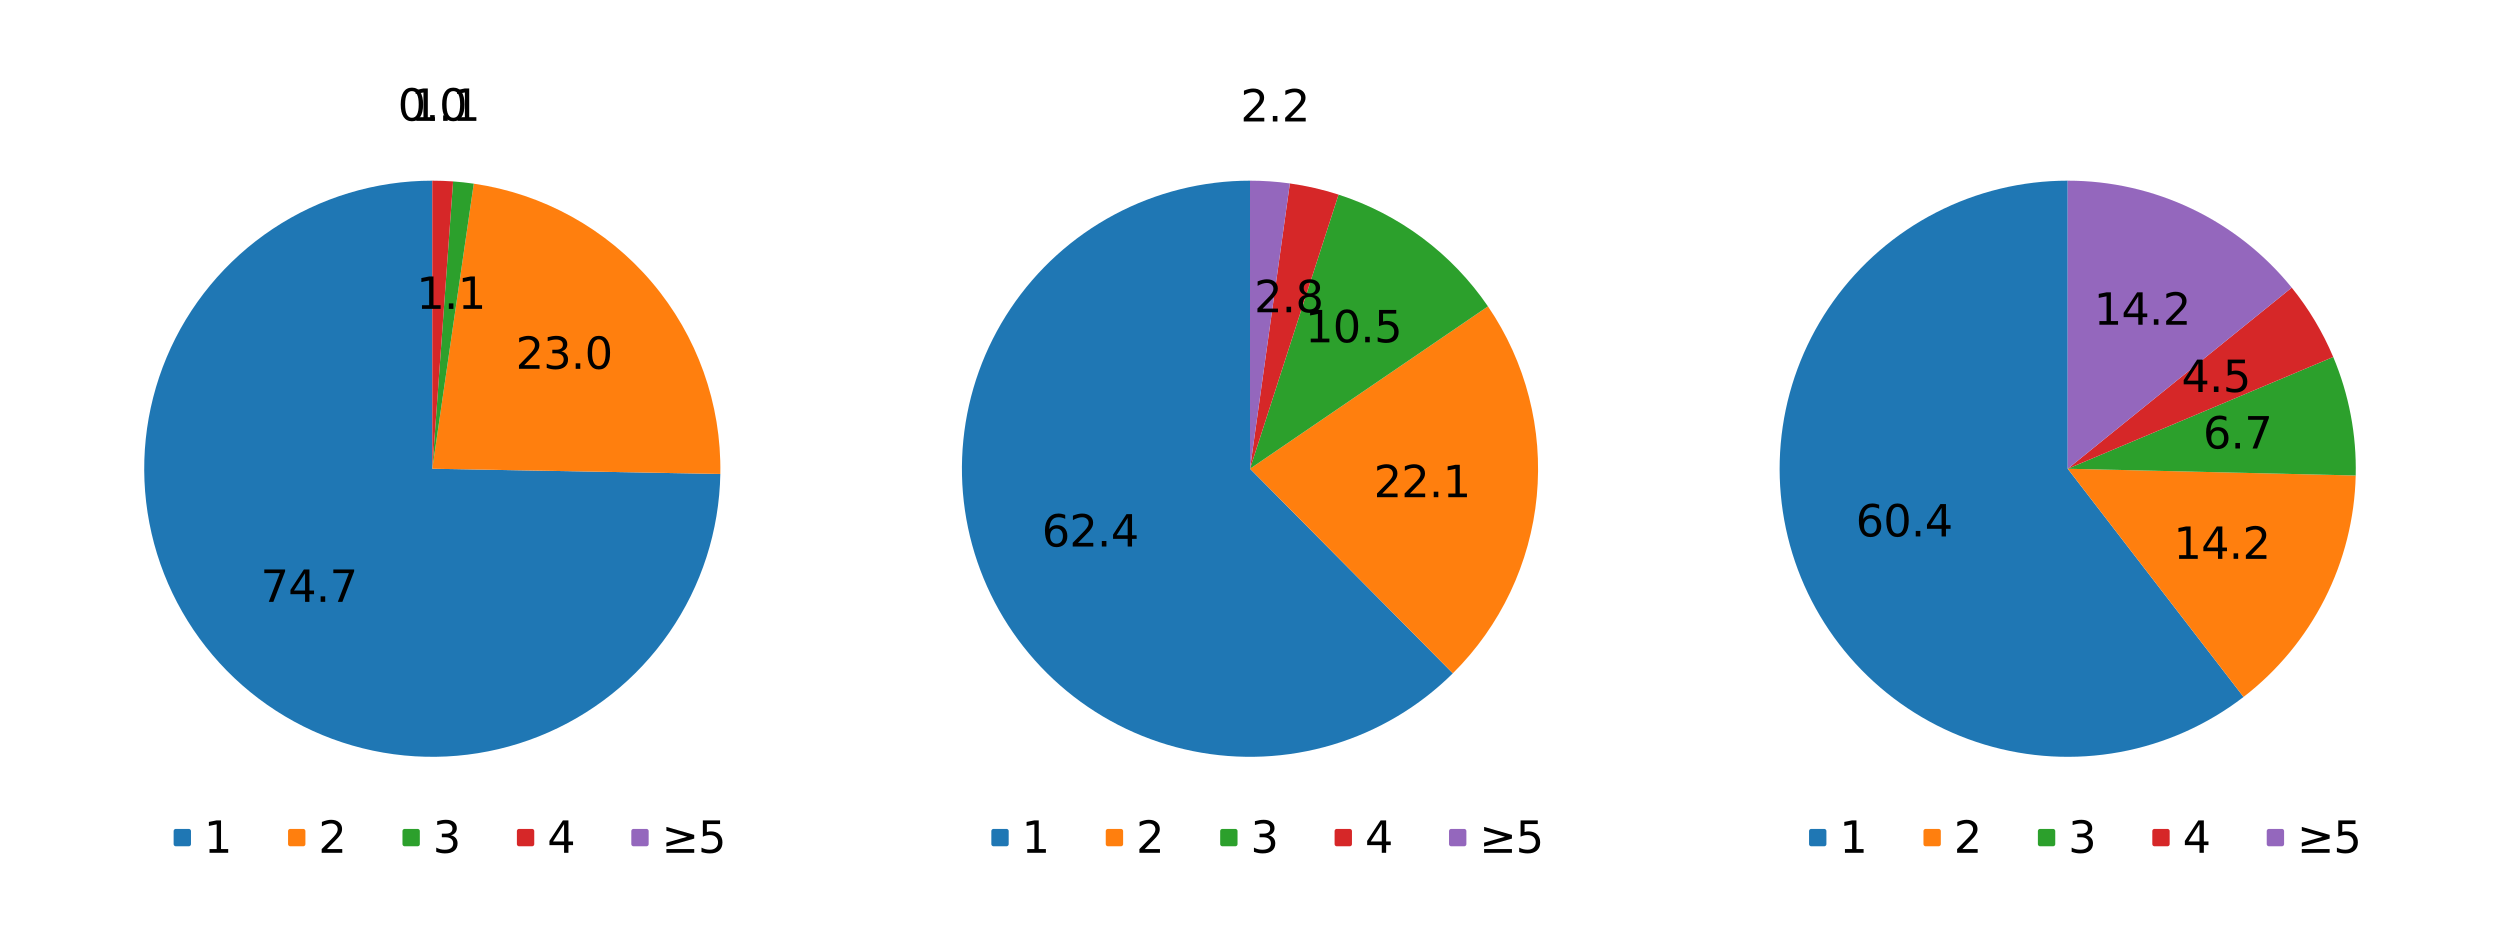 <?xml version="1.0" encoding="utf-8" standalone="no"?>
<!DOCTYPE svg PUBLIC "-//W3C//DTD SVG 1.1//EN"
  "http://www.w3.org/Graphics/SVG/1.1/DTD/svg11.dtd">
<svg xmlns:xlink="http://www.w3.org/1999/xlink" width="576pt" height="216pt" viewBox="0 0 576 216" xmlns="http://www.w3.org/2000/svg" version="1.1">
 <defs>
  <style type="text/css">*{stroke-linejoin: round; stroke-linecap: butt}</style>
 </defs>
 <g id="figure_1">
  <g id="patch_1">
   <path d="M 0 216 
L 576 216 
L 576 0 
L 0 0 
z
" style="fill: #ffffff"/>
  </g>
  <g id="axes_1">
   <g id="patch_2">
    <path d="M 99.6 41.626 
C 86.525 41.626 73.737 45.49 62.849 52.729 
C 51.962 59.969 43.452 70.266 38.394 82.323 
C 33.336 94.38 31.952 107.667 34.416 120.508 
C 36.879 133.348 43.083 145.179 52.245 154.508 
C 61.406 163.836 73.123 170.253 85.917 172.948 
C 98.711 175.643 112.021 174.499 124.167 169.66 
C 136.314 164.82 146.763 156.498 154.198 145.742 
C 161.633 134.987 165.727 122.271 165.963 109.198 
L 99.6 108 
z
" style="fill: #1f77b4"/>
   </g>
   <g id="patch_3">
    <path d="M 165.963 109.198 
C 166.254 93.051 160.643 77.34 150.187 65.031 
C 139.732 52.722 125.136 44.642 109.154 42.318 
L 99.6 108 
z
" style="fill: #ff7f0e"/>
   </g>
   <g id="patch_4">
    <path d="M 109.154 42.318 
C 108.363 42.203 107.571 42.102 106.776 42.015 
C 105.982 41.929 105.186 41.857 104.389 41.799 
L 99.6 108 
z
" style="fill: #2ca02c"/>
   </g>
   <g id="patch_5">
    <path d="M 104.389 41.799 
C 103.593 41.742 102.795 41.698 101.996 41.67 
C 101.198 41.641 100.399 41.626 99.6 41.626 
L 99.6 108 
z
" style="fill: #d62728"/>
   </g>
   <g id="patch_6">
    <path d="M 99.6 41.626 
C 99.6 41.626 99.6 41.626 99.6 41.626 
L 99.6 108 
z
" style="fill: #9467bd"/>
   </g>
   <g id="matplotlib.axis_1"/>
   <g id="matplotlib.axis_2"/>
   <g id="text_1">
    <!-- 74.7 -->
    <g transform="translate(60.054 138.664) scale(0.1 -0.1)">
     <defs>
      <path id="DejaVuSans-37" d="M 525 4666 
L 3525 4666 
L 3525 4397 
L 1831 0 
L 1172 0 
L 2766 4134 
L 525 4134 
L 525 4666 
z
" transform="scale(0.016)"/>
      <path id="DejaVuSans-34" d="M 2419 4116 
L 825 1625 
L 2419 1625 
L 2419 4116 
z
M 2253 4666 
L 3047 4666 
L 3047 1625 
L 3713 1625 
L 3713 1100 
L 3047 1100 
L 3047 0 
L 2419 0 
L 2419 1100 
L 313 1100 
L 313 1709 
L 2253 4666 
z
" transform="scale(0.016)"/>
      <path id="DejaVuSans-2e" d="M 684 794 
L 1344 794 
L 1344 0 
L 684 0 
L 684 794 
z
" transform="scale(0.016)"/>
     </defs>
     <use xlink:href="#DejaVuSans-37"/>
     <use xlink:href="#DejaVuSans-34" x="63.623"/>
     <use xlink:href="#DejaVuSans-2e" x="127.246"/>
     <use xlink:href="#DejaVuSans-37" x="159.033"/>
    </g>
   </g>
   <g id="text_2">
    <!-- 23.0 -->
    <g transform="translate(118.82 84.978) scale(0.1 -0.1)">
     <defs>
      <path id="DejaVuSans-32" d="M 1228 531 
L 3431 531 
L 3431 0 
L 469 0 
L 469 531 
Q 828 903 1448 1529 
Q 2069 2156 2228 2338 
Q 2531 2678 2651 2914 
Q 2772 3150 2772 3378 
Q 2772 3750 2511 3984 
Q 2250 4219 1831 4219 
Q 1534 4219 1204 4116 
Q 875 4013 500 3803 
L 500 4441 
Q 881 4594 1212 4672 
Q 1544 4750 1819 4750 
Q 2544 4750 2975 4387 
Q 3406 4025 3406 3419 
Q 3406 3131 3298 2873 
Q 3191 2616 2906 2266 
Q 2828 2175 2409 1742 
Q 1991 1309 1228 531 
z
" transform="scale(0.016)"/>
      <path id="DejaVuSans-33" d="M 2597 2516 
Q 3050 2419 3304 2112 
Q 3559 1806 3559 1356 
Q 3559 666 3084 287 
Q 2609 -91 1734 -91 
Q 1441 -91 1130 -33 
Q 819 25 488 141 
L 488 750 
Q 750 597 1062 519 
Q 1375 441 1716 441 
Q 2309 441 2620 675 
Q 2931 909 2931 1356 
Q 2931 1769 2642 2001 
Q 2353 2234 1838 2234 
L 1294 2234 
L 1294 2753 
L 1863 2753 
Q 2328 2753 2575 2939 
Q 2822 3125 2822 3475 
Q 2822 3834 2567 4026 
Q 2313 4219 1838 4219 
Q 1578 4219 1281 4162 
Q 984 4106 628 3988 
L 628 4550 
Q 988 4650 1302 4700 
Q 1616 4750 1894 4750 
Q 2613 4750 3031 4423 
Q 3450 4097 3450 3541 
Q 3450 3153 3228 2886 
Q 3006 2619 2597 2516 
z
" transform="scale(0.016)"/>
      <path id="DejaVuSans-30" d="M 2034 4250 
Q 1547 4250 1301 3770 
Q 1056 3291 1056 2328 
Q 1056 1369 1301 889 
Q 1547 409 2034 409 
Q 2525 409 2770 889 
Q 3016 1369 3016 2328 
Q 3016 3291 2770 3770 
Q 2525 4250 2034 4250 
z
M 2034 4750 
Q 2819 4750 3233 4129 
Q 3647 3509 3647 2328 
Q 3647 1150 3233 529 
Q 2819 -91 2034 -91 
Q 1250 -91 836 529 
Q 422 1150 422 2328 
Q 422 3509 836 4129 
Q 1250 4750 2034 4750 
z
" transform="scale(0.016)"/>
     </defs>
     <use xlink:href="#DejaVuSans-32"/>
     <use xlink:href="#DejaVuSans-33" x="63.623"/>
     <use xlink:href="#DejaVuSans-2e" x="127.246"/>
     <use xlink:href="#DejaVuSans-30" x="159.033"/>
    </g>
   </g>
   <g id="text_3">
    <!-- 1.1 -->
    <g transform="translate(95.954 71.169) scale(0.1 -0.1)">
     <defs>
      <path id="DejaVuSans-31" d="M 794 531 
L 1825 531 
L 1825 4091 
L 703 3866 
L 703 4441 
L 1819 4666 
L 2450 4666 
L 2450 531 
L 3481 531 
L 3481 0 
L 794 0 
L 794 531 
z
" transform="scale(0.016)"/>
     </defs>
     <use xlink:href="#DejaVuSans-31"/>
     <use xlink:href="#DejaVuSans-2e" x="63.623"/>
     <use xlink:href="#DejaVuSans-31" x="95.41"/>
    </g>
   </g>
   <g id="text_4">
    <!-- 1.1 -->
    <g transform="translate(94.644 27.846) scale(0.1 -0.1)">
     <use xlink:href="#DejaVuSans-31"/>
     <use xlink:href="#DejaVuSans-2e" x="63.623"/>
     <use xlink:href="#DejaVuSans-31" x="95.41"/>
    </g>
   </g>
   <g id="text_5">
    <!-- 0.0 -->
    <g transform="translate(91.648 27.792) scale(0.1 -0.1)">
     <use xlink:href="#DejaVuSans-30"/>
     <use xlink:href="#DejaVuSans-2e" x="63.623"/>
     <use xlink:href="#DejaVuSans-30" x="95.41"/>
    </g>
   </g>
   <g id="legend_1">
    <g id="patch_7">
     <path d="M 30.004 202.56 
L 169.196 202.56 
Q 171.196 202.56 171.196 200.56 
L 171.196 186.882 
Q 171.196 184.882 169.196 184.882 
L 30.004 184.882 
Q 28.004 184.882 28.004 186.882 
L 28.004 200.56 
Q 28.004 202.56 30.004 202.56 
L 30.004 202.56 
z
" style="fill: none; opacity: 0"/>
    </g>
    <g id="line2d_1">
     <defs>
      <path id="m3115d65216" d="M -1.5 1.5 
L 1.5 1.5 
L 1.5 -1.5 
L -1.5 -1.5 
z
" style="stroke: #1f77b4; stroke-linejoin: miter"/>
     </defs>
     <g>
      <use xlink:href="#m3115d65216" x="42.004" y="192.981" style="fill: #1f77b4; stroke: #1f77b4; stroke-linejoin: miter"/>
     </g>
    </g>
    <g id="text_6">
     <!-- 1 -->
     <g transform="translate(47.004 196.481) scale(0.1 -0.1)">
      <use xlink:href="#DejaVuSans-31"/>
     </g>
    </g>
    <g id="line2d_2">
     <defs>
      <path id="m27e0e19497" d="M -1.5 1.5 
L 1.5 1.5 
L 1.5 -1.5 
L -1.5 -1.5 
z
" style="stroke: #ff7f0e; stroke-linejoin: miter"/>
     </defs>
     <g>
      <use xlink:href="#m27e0e19497" x="68.366" y="192.981" style="fill: #ff7f0e; stroke: #ff7f0e; stroke-linejoin: miter"/>
     </g>
    </g>
    <g id="text_7">
     <!-- 2 -->
     <g transform="translate(73.366 196.481) scale(0.1 -0.1)">
      <use xlink:href="#DejaVuSans-32"/>
     </g>
    </g>
    <g id="line2d_3">
     <defs>
      <path id="m25793ea601" d="M -1.5 1.5 
L 1.5 1.5 
L 1.5 -1.5 
L -1.5 -1.5 
z
" style="stroke: #2ca02c; stroke-linejoin: miter"/>
     </defs>
     <g>
      <use xlink:href="#m25793ea601" x="94.729" y="192.981" style="fill: #2ca02c; stroke: #2ca02c; stroke-linejoin: miter"/>
     </g>
    </g>
    <g id="text_8">
     <!-- 3 -->
     <g transform="translate(99.729 196.481) scale(0.1 -0.1)">
      <use xlink:href="#DejaVuSans-33"/>
     </g>
    </g>
    <g id="line2d_4">
     <defs>
      <path id="m266cc1bd7c" d="M -1.5 1.5 
L 1.5 1.5 
L 1.5 -1.5 
L -1.5 -1.5 
z
" style="stroke: #d62728; stroke-linejoin: miter"/>
     </defs>
     <g>
      <use xlink:href="#m266cc1bd7c" x="121.091" y="192.981" style="fill: #d62728; stroke: #d62728; stroke-linejoin: miter"/>
     </g>
    </g>
    <g id="text_9">
     <!-- 4 -->
     <g transform="translate(126.091 196.481) scale(0.1 -0.1)">
      <use xlink:href="#DejaVuSans-34"/>
     </g>
    </g>
    <g id="line2d_5">
     <defs>
      <path id="m4a1674e6eb" d="M -1.5 1.5 
L 1.5 1.5 
L 1.5 -1.5 
L -1.5 -1.5 
z
" style="stroke: #9467bd; stroke-linejoin: miter"/>
     </defs>
     <g>
      <use xlink:href="#m4a1674e6eb" x="147.454" y="192.981" style="fill: #9467bd; stroke: #9467bd; stroke-linejoin: miter"/>
     </g>
    </g>
    <g id="text_10">
     <!-- ≥5 -->
     <g transform="translate(152.454 196.481) scale(0.1 -0.1)">
      <defs>
       <path id="DejaVuSans-2265" d="M 678 3175 
L 678 3725 
L 4684 2578 
L 4684 2047 
L 678 897 
L 678 1453 
L 3681 2309 
L 678 3175 
z
M 4684 531 
L 4684 0 
L 678 0 
L 678 531 
L 4684 531 
z
" transform="scale(0.016)"/>
       <path id="DejaVuSans-35" d="M 691 4666 
L 3169 4666 
L 3169 4134 
L 1269 4134 
L 1269 2991 
Q 1406 3038 1543 3061 
Q 1681 3084 1819 3084 
Q 2600 3084 3056 2656 
Q 3513 2228 3513 1497 
Q 3513 744 3044 326 
Q 2575 -91 1722 -91 
Q 1428 -91 1123 -41 
Q 819 9 494 109 
L 494 744 
Q 775 591 1075 516 
Q 1375 441 1709 441 
Q 2250 441 2565 725 
Q 2881 1009 2881 1497 
Q 2881 1984 2565 2268 
Q 2250 2553 1709 2553 
Q 1456 2553 1204 2497 
Q 953 2441 691 2322 
L 691 4666 
z
" transform="scale(0.016)"/>
      </defs>
      <use xlink:href="#DejaVuSans-2265"/>
      <use xlink:href="#DejaVuSans-35" x="83.789"/>
     </g>
    </g>
   </g>
  </g>
  <g id="axes_2">
   <g id="patch_8">
    <path d="M 288 41.626 
C 277.098 41.626 266.361 44.313 256.743 49.447 
C 247.126 54.581 238.919 62.006 232.852 71.065 
C 226.785 80.123 223.043 90.539 221.957 101.387 
C 220.87 112.235 222.473 123.185 226.624 133.267 
C 230.774 143.349 237.345 152.254 245.754 159.193 
C 254.163 166.132 264.153 170.894 274.839 173.056 
C 285.525 175.218 296.581 174.713 307.026 171.588 
C 317.471 168.463 326.987 162.812 334.729 155.136 
L 288 108 
z
" style="fill: #1f77b4"/>
   </g>
   <g id="patch_9">
    <path d="M 334.729 155.136 
C 345.746 144.215 352.593 129.769 354.071 114.327 
C 355.55 98.884 351.569 83.402 342.825 70.588 
L 288 108 
z
" style="fill: #ff7f0e"/>
   </g>
   <g id="patch_10">
    <path d="M 342.825 70.588 
C 338.703 64.547 333.611 59.23 327.755 54.849 
C 321.899 50.469 315.36 47.087 308.401 44.839 
L 288 108 
z
" style="fill: #2ca02c"/>
   </g>
   <g id="patch_11">
    <path d="M 308.401 44.839 
C 306.574 44.249 304.721 43.738 302.85 43.309 
C 300.978 42.879 299.089 42.531 297.187 42.265 
L 288 108 
z
" style="fill: #d62728"/>
   </g>
   <g id="patch_12">
    <path d="M 297.187 42.265 
C 295.665 42.053 294.137 41.893 292.604 41.786 
C 291.072 41.68 289.536 41.626 288 41.626 
L 288 108 
z
" style="fill: #9467bd"/>
   </g>
   <g id="matplotlib.axis_3"/>
   <g id="matplotlib.axis_4"/>
   <g id="text_11">
    <!-- 62.4 -->
    <g transform="translate(240.041 125.92) scale(0.1 -0.1)">
     <defs>
      <path id="DejaVuSans-36" d="M 2113 2584 
Q 1688 2584 1439 2293 
Q 1191 2003 1191 1497 
Q 1191 994 1439 701 
Q 1688 409 2113 409 
Q 2538 409 2786 701 
Q 3034 994 3034 1497 
Q 3034 2003 2786 2293 
Q 2538 2584 2113 2584 
z
M 3366 4563 
L 3366 3988 
Q 3128 4100 2886 4159 
Q 2644 4219 2406 4219 
Q 1781 4219 1451 3797 
Q 1122 3375 1075 2522 
Q 1259 2794 1537 2939 
Q 1816 3084 2150 3084 
Q 2853 3084 3261 2657 
Q 3669 2231 3669 1497 
Q 3669 778 3244 343 
Q 2819 -91 2113 -91 
Q 1303 -91 875 529 
Q 447 1150 447 2328 
Q 447 3434 972 4092 
Q 1497 4750 2381 4750 
Q 2619 4750 2861 4703 
Q 3103 4656 3366 4563 
z
" transform="scale(0.016)"/>
     </defs>
     <use xlink:href="#DejaVuSans-36"/>
     <use xlink:href="#DejaVuSans-32" x="63.623"/>
     <use xlink:href="#DejaVuSans-2e" x="127.246"/>
     <use xlink:href="#DejaVuSans-34" x="159.033"/>
    </g>
   </g>
   <g id="text_12">
    <!-- 22.1 -->
    <g transform="translate(316.51 114.555) scale(0.1 -0.1)">
     <use xlink:href="#DejaVuSans-32"/>
     <use xlink:href="#DejaVuSans-32" x="63.623"/>
     <use xlink:href="#DejaVuSans-2e" x="127.246"/>
     <use xlink:href="#DejaVuSans-31" x="159.033"/>
    </g>
   </g>
   <g id="text_13">
    <!-- 10.5 -->
    <g transform="translate(300.72 78.869) scale(0.1 -0.1)">
     <use xlink:href="#DejaVuSans-31"/>
     <use xlink:href="#DejaVuSans-30" x="63.623"/>
     <use xlink:href="#DejaVuSans-2e" x="127.246"/>
     <use xlink:href="#DejaVuSans-35" x="159.033"/>
    </g>
   </g>
   <g id="text_14">
    <!-- 2.8 -->
    <g transform="translate(288.958 71.945) scale(0.1 -0.1)">
     <defs>
      <path id="DejaVuSans-38" d="M 2034 2216 
Q 1584 2216 1326 1975 
Q 1069 1734 1069 1313 
Q 1069 891 1326 650 
Q 1584 409 2034 409 
Q 2484 409 2743 651 
Q 3003 894 3003 1313 
Q 3003 1734 2745 1975 
Q 2488 2216 2034 2216 
z
M 1403 2484 
Q 997 2584 770 2862 
Q 544 3141 544 3541 
Q 544 4100 942 4425 
Q 1341 4750 2034 4750 
Q 2731 4750 3128 4425 
Q 3525 4100 3525 3541 
Q 3525 3141 3298 2862 
Q 3072 2584 2669 2484 
Q 3125 2378 3379 2068 
Q 3634 1759 3634 1313 
Q 3634 634 3220 271 
Q 2806 -91 2034 -91 
Q 1263 -91 848 271 
Q 434 634 434 1313 
Q 434 1759 690 2068 
Q 947 2378 1403 2484 
z
M 1172 3481 
Q 1172 3119 1398 2916 
Q 1625 2713 2034 2713 
Q 2441 2713 2670 2916 
Q 2900 3119 2900 3481 
Q 2900 3844 2670 4047 
Q 2441 4250 2034 4250 
Q 1625 4250 1398 4047 
Q 1172 3844 1172 3481 
z
" transform="scale(0.016)"/>
     </defs>
     <use xlink:href="#DejaVuSans-32"/>
     <use xlink:href="#DejaVuSans-2e" x="63.623"/>
     <use xlink:href="#DejaVuSans-38" x="95.41"/>
    </g>
   </g>
   <g id="text_15">
    <!-- 2.2 -->
    <g transform="translate(285.804 27.992) scale(0.1 -0.1)">
     <use xlink:href="#DejaVuSans-32"/>
     <use xlink:href="#DejaVuSans-2e" x="63.623"/>
     <use xlink:href="#DejaVuSans-32" x="95.41"/>
    </g>
   </g>
   <g id="legend_2">
    <g id="patch_13">
     <path d="M 218.404 202.56 
L 357.596 202.56 
Q 359.596 202.56 359.596 200.56 
L 359.596 186.882 
Q 359.596 184.882 357.596 184.882 
L 218.404 184.882 
Q 216.404 184.882 216.404 186.882 
L 216.404 200.56 
Q 216.404 202.56 218.404 202.56 
L 218.404 202.56 
z
" style="fill: none; opacity: 0"/>
    </g>
    <g id="line2d_6">
     <g>
      <use xlink:href="#m3115d65216" x="230.404" y="192.981" style="fill: #1f77b4; stroke: #1f77b4; stroke-linejoin: miter"/>
     </g>
    </g>
    <g id="text_16">
     <!-- 1 -->
     <g transform="translate(235.404 196.481) scale(0.1 -0.1)">
      <use xlink:href="#DejaVuSans-31"/>
     </g>
    </g>
    <g id="line2d_7">
     <g>
      <use xlink:href="#m27e0e19497" x="256.766" y="192.981" style="fill: #ff7f0e; stroke: #ff7f0e; stroke-linejoin: miter"/>
     </g>
    </g>
    <g id="text_17">
     <!-- 2 -->
     <g transform="translate(261.766 196.481) scale(0.1 -0.1)">
      <use xlink:href="#DejaVuSans-32"/>
     </g>
    </g>
    <g id="line2d_8">
     <g>
      <use xlink:href="#m25793ea601" x="283.129" y="192.981" style="fill: #2ca02c; stroke: #2ca02c; stroke-linejoin: miter"/>
     </g>
    </g>
    <g id="text_18">
     <!-- 3 -->
     <g transform="translate(288.129 196.481) scale(0.1 -0.1)">
      <use xlink:href="#DejaVuSans-33"/>
     </g>
    </g>
    <g id="line2d_9">
     <g>
      <use xlink:href="#m266cc1bd7c" x="309.491" y="192.981" style="fill: #d62728; stroke: #d62728; stroke-linejoin: miter"/>
     </g>
    </g>
    <g id="text_19">
     <!-- 4 -->
     <g transform="translate(314.491 196.481) scale(0.1 -0.1)">
      <use xlink:href="#DejaVuSans-34"/>
     </g>
    </g>
    <g id="line2d_10">
     <g>
      <use xlink:href="#m4a1674e6eb" x="335.854" y="192.981" style="fill: #9467bd; stroke: #9467bd; stroke-linejoin: miter"/>
     </g>
    </g>
    <g id="text_20">
     <!-- ≥5 -->
     <g transform="translate(340.854 196.481) scale(0.1 -0.1)">
      <use xlink:href="#DejaVuSans-2265"/>
      <use xlink:href="#DejaVuSans-35" x="83.789"/>
     </g>
    </g>
   </g>
  </g>
  <g id="axes_3">
   <g id="patch_14">
    <path d="M 476.4 41.626 
C 465.847 41.626 455.445 44.143 446.059 48.967 
C 436.673 53.791 428.572 60.784 422.43 69.365 
C 416.287 77.946 412.278 87.869 410.738 98.309 
C 409.197 108.749 410.168 119.407 413.57 129.396 
C 416.972 139.386 422.707 148.422 430.299 155.751 
C 437.891 163.081 447.123 168.495 457.226 171.544 
C 467.329 174.592 478.014 175.188 488.394 173.281 
C 498.773 171.374 508.549 167.019 516.909 160.579 
L 476.4 108 
z
" style="fill: #1f77b4"/>
   </g>
   <g id="patch_15">
    <path d="M 516.909 160.579 
C 524.748 154.539 531.138 146.822 535.61 137.994 
C 540.082 129.166 542.523 119.449 542.755 109.556 
L 476.4 108 
z
" style="fill: #ff7f0e"/>
   </g>
   <g id="patch_16">
    <path d="M 542.755 109.556 
C 542.865 104.885 542.481 100.215 541.61 95.624 
C 540.738 91.033 539.385 86.547 537.571 82.241 
L 476.4 108 
z
" style="fill: #2ca02c"/>
   </g>
   <g id="patch_17">
    <path d="M 537.571 82.241 
C 536.363 79.371 534.954 76.591 533.356 73.919 
C 531.757 71.247 529.972 68.691 528.015 66.27 
L 476.4 108 
z
" style="fill: #d62728"/>
   </g>
   <g id="patch_18">
    <path d="M 528.015 66.27 
C 521.793 58.575 513.928 52.367 504.998 48.103 
C 496.068 43.839 486.296 41.626 476.4 41.626 
L 476.4 108 
z
" style="fill: #9467bd"/>
   </g>
   <g id="matplotlib.axis_5"/>
   <g id="matplotlib.axis_6"/>
   <g id="text_21">
    <!-- 60.4 -->
    <g transform="translate(427.569 123.597) scale(0.1 -0.1)">
     <use xlink:href="#DejaVuSans-36"/>
     <use xlink:href="#DejaVuSans-30" x="63.623"/>
     <use xlink:href="#DejaVuSans-2e" x="127.246"/>
     <use xlink:href="#DejaVuSans-34" x="159.033"/>
    </g>
   </g>
   <g id="text_22">
    <!-- 14.2 -->
    <g transform="translate(500.793 128.756) scale(0.1 -0.1)">
     <use xlink:href="#DejaVuSans-31"/>
     <use xlink:href="#DejaVuSans-34" x="63.623"/>
     <use xlink:href="#DejaVuSans-2e" x="127.246"/>
     <use xlink:href="#DejaVuSans-32" x="159.033"/>
    </g>
   </g>
   <g id="text_23">
    <!-- 6.7 -->
    <g transform="translate(507.574 103.334) scale(0.1 -0.1)">
     <use xlink:href="#DejaVuSans-36"/>
     <use xlink:href="#DejaVuSans-2e" x="63.623"/>
     <use xlink:href="#DejaVuSans-37" x="95.41"/>
    </g>
   </g>
   <g id="text_24">
    <!-- 4.5 -->
    <g transform="translate(502.622 90.311) scale(0.1 -0.1)">
     <use xlink:href="#DejaVuSans-34"/>
     <use xlink:href="#DejaVuSans-2e" x="63.623"/>
     <use xlink:href="#DejaVuSans-35" x="95.41"/>
    </g>
   </g>
   <g id="text_25">
    <!-- 14.2 -->
    <g transform="translate(482.426 74.821) scale(0.1 -0.1)">
     <use xlink:href="#DejaVuSans-31"/>
     <use xlink:href="#DejaVuSans-34" x="63.623"/>
     <use xlink:href="#DejaVuSans-2e" x="127.246"/>
     <use xlink:href="#DejaVuSans-32" x="159.033"/>
    </g>
   </g>
   <g id="legend_3">
    <g id="patch_19">
     <path d="M 406.804 202.56 
L 545.996 202.56 
Q 547.996 202.56 547.996 200.56 
L 547.996 186.882 
Q 547.996 184.882 545.996 184.882 
L 406.804 184.882 
Q 404.804 184.882 404.804 186.882 
L 404.804 200.56 
Q 404.804 202.56 406.804 202.56 
L 406.804 202.56 
z
" style="fill: none; opacity: 0"/>
    </g>
    <g id="line2d_11">
     <g>
      <use xlink:href="#m3115d65216" x="418.804" y="192.981" style="fill: #1f77b4; stroke: #1f77b4; stroke-linejoin: miter"/>
     </g>
    </g>
    <g id="text_26">
     <!-- 1 -->
     <g transform="translate(423.804 196.481) scale(0.1 -0.1)">
      <use xlink:href="#DejaVuSans-31"/>
     </g>
    </g>
    <g id="line2d_12">
     <g>
      <use xlink:href="#m27e0e19497" x="445.166" y="192.981" style="fill: #ff7f0e; stroke: #ff7f0e; stroke-linejoin: miter"/>
     </g>
    </g>
    <g id="text_27">
     <!-- 2 -->
     <g transform="translate(450.166 196.481) scale(0.1 -0.1)">
      <use xlink:href="#DejaVuSans-32"/>
     </g>
    </g>
    <g id="line2d_13">
     <g>
      <use xlink:href="#m25793ea601" x="471.529" y="192.981" style="fill: #2ca02c; stroke: #2ca02c; stroke-linejoin: miter"/>
     </g>
    </g>
    <g id="text_28">
     <!-- 3 -->
     <g transform="translate(476.529 196.481) scale(0.1 -0.1)">
      <use xlink:href="#DejaVuSans-33"/>
     </g>
    </g>
    <g id="line2d_14">
     <g>
      <use xlink:href="#m266cc1bd7c" x="497.891" y="192.981" style="fill: #d62728; stroke: #d62728; stroke-linejoin: miter"/>
     </g>
    </g>
    <g id="text_29">
     <!-- 4 -->
     <g transform="translate(502.891 196.481) scale(0.1 -0.1)">
      <use xlink:href="#DejaVuSans-34"/>
     </g>
    </g>
    <g id="line2d_15">
     <g>
      <use xlink:href="#m4a1674e6eb" x="524.254" y="192.981" style="fill: #9467bd; stroke: #9467bd; stroke-linejoin: miter"/>
     </g>
    </g>
    <g id="text_30">
     <!-- ≥5 -->
     <g transform="translate(529.254 196.481) scale(0.1 -0.1)">
      <use xlink:href="#DejaVuSans-2265"/>
      <use xlink:href="#DejaVuSans-35" x="83.789"/>
     </g>
    </g>
   </g>
  </g>
 </g>
</svg>
